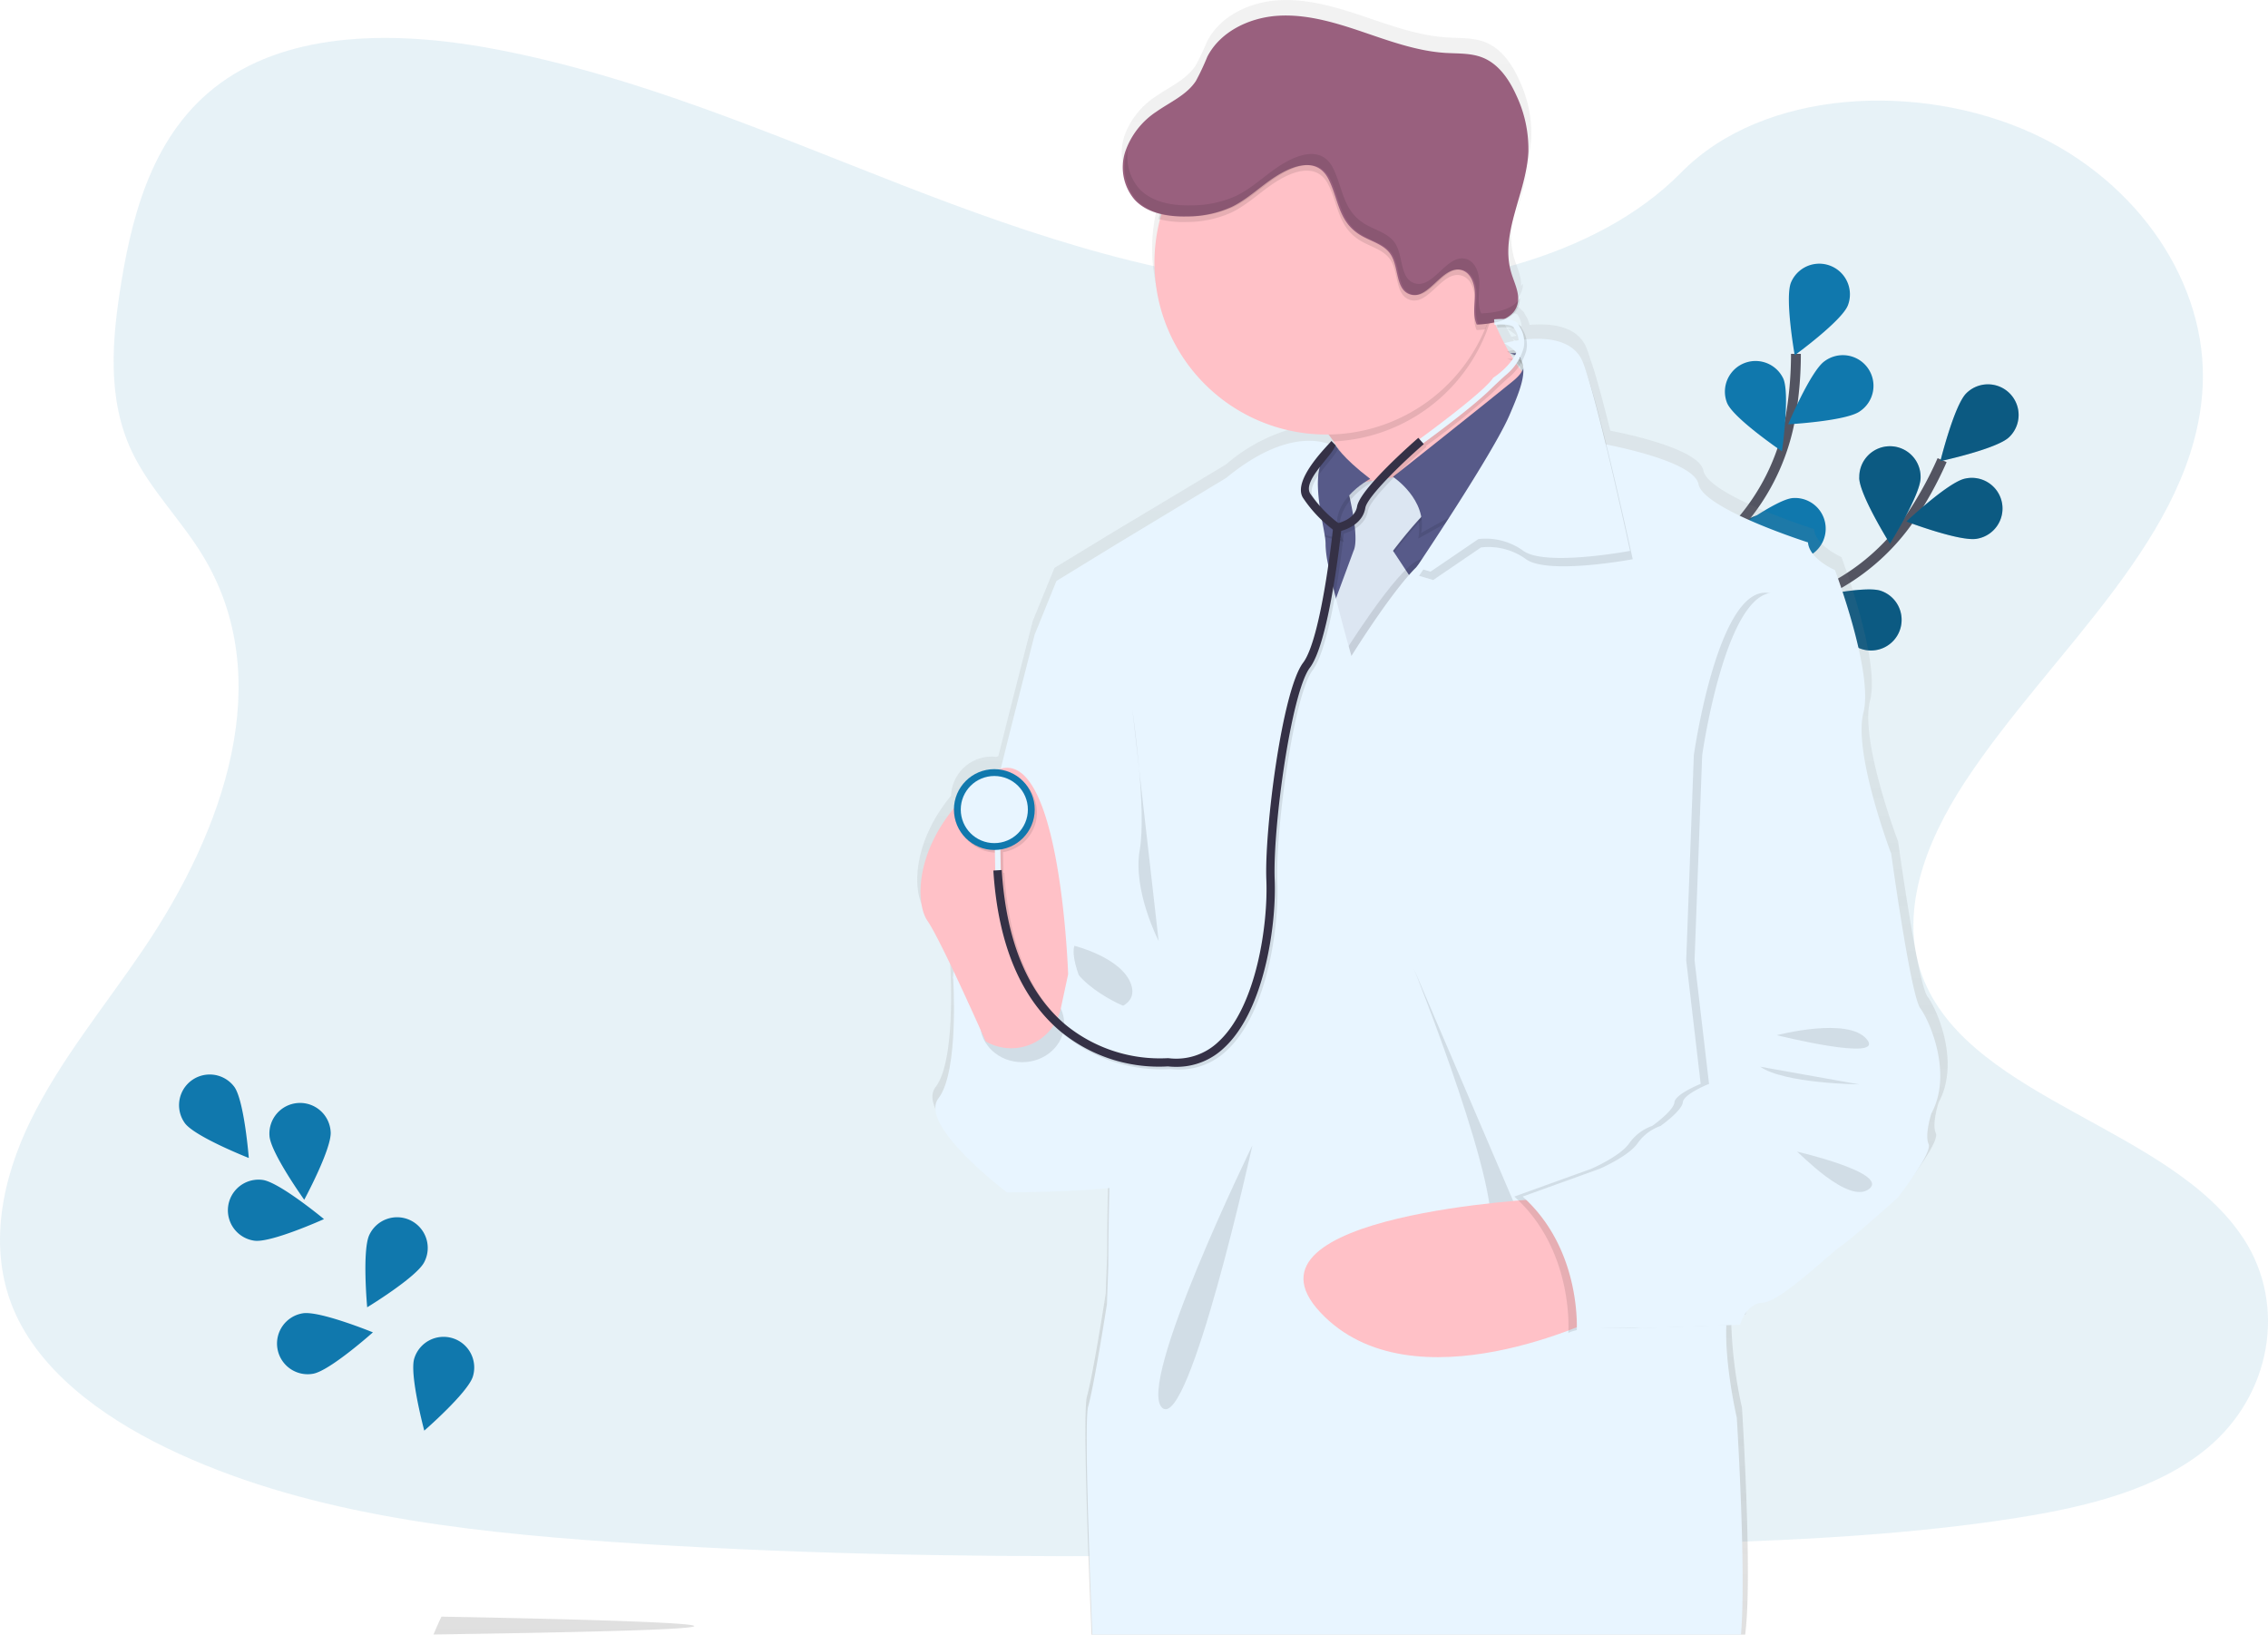 <svg id="Group_136" data-name="Group 136" xmlns="http://www.w3.org/2000/svg" xmlns:xlink="http://www.w3.org/1999/xlink" width="460.275" height="331.684" viewBox="0 0 460.275 331.684">
  <defs>
    <linearGradient id="linear-gradient" x1="0.5" y1="1" x2="0.5" gradientUnits="objectBoundingBox">
      <stop offset="0" stop-color="gray" stop-opacity="0.251"/>
      <stop offset="0.54" stop-color="gray" stop-opacity="0.122"/>
      <stop offset="1" stop-color="gray" stop-opacity="0.102"/>
    </linearGradient>
    <linearGradient id="linear-gradient-2" x1="0.5" y1="1" x2="0.5" y2="0" xlink:href="#linear-gradient"/>
  </defs>
  <path id="Path_787" data-name="Path 787" d="M324.368,127.627c-29.508-1.026-57.634-10.552-84.45-20.973s-53.4-21.969-82.213-27.49c-18.528-3.555-39.716-4.056-54.642,5.878C88.7,94.6,84.057,111.1,81.561,126.4c-1.877,11.518-2.966,23.638,2.166,34.423,3.572,7.484,9.912,13.777,14.3,20.947,15.256,24.948,4.471,55.714-12.065,80.094-7.755,11.442-16.752,22.329-22.736,34.5s-8.755,26.1-3.517,38.513c5.191,12.29,17.557,21.536,30.957,28.033,27.215,13.184,59.282,16.955,90.553,19.117,69.22,4.734,138.813,2.683,208.215.631,25.685-.763,51.485-1.53,76.75-5.509,14.031-2.208,28.52-5.708,38.708-14.158,12.929-10.73,16.137-28.893,7.471-42.348-14.536-22.562-54.722-28.168-64.885-52.383-5.59-13.328.153-28.177,8.281-40.539,17.43-26.516,46.654-49.781,48.192-80.094,1.059-20.82-12.989-41.666-34.712-51.519-22.765-10.336-54.337-9.031-71.131,8.052C380.811,121.758,350.418,128.53,324.368,127.627Z" transform="translate(-56.939 -69.139)" fill="#1078ad" opacity="0.1"/>
  <path id="Path_789" data-name="Path 789" d="M153.827,575.575c2.043,2.763,2.966,14.472,2.966,14.472s-10.921-4.3-12.968-7.06a6.224,6.224,0,0,1,10-7.412Z" transform="translate(-106.3 -355.073)" fill="#1078ad"/>
  <path id="Path_790" data-name="Path 790" d="M198.4,592.751c.212,3.428-5.369,13.76-5.369,13.76s-6.836-9.552-7.052-12.98a6.221,6.221,0,1,1,12.417-.78Z" transform="translate(-131.29 -363.061)" fill="#1078ad"/>
  <path id="Path_791" data-name="Path 791" d="M243.869,650.736c-1.543,3.068-11.582,9.171-11.582,9.171s-1.072-11.7.47-14.764a6.221,6.221,0,1,1,11.112,5.594Z" transform="translate(-157.769 -394.637)" fill="#1078ad"/>
  <path id="Path_792" data-name="Path 792" d="M266.943,706.823c-1,3.284-9.866,10.993-9.866,10.993s-3.038-11.345-2.034-14.633a6.222,6.222,0,0,1,11.9,3.64Z" transform="translate(-170.974 -427.517)" fill="#1078ad"/>
  <path id="Path_793" data-name="Path 793" d="M171.466,635.906c3.39.458,14.108-4.382,14.108-4.382s-9.043-7.492-12.451-7.95a6.221,6.221,0,1,0-1.657,12.332Z" transform="translate(-119.824 -384.15)" fill="#1078ad"/>
  <path id="Path_794" data-name="Path 794" d="M196.961,699.719c3.39-.581,12.15-8.4,12.15-8.4s-10.874-4.441-14.26-3.861a6.221,6.221,0,1,0,2.119,12.26Z" transform="translate(-133.432 -420.964)" fill="#1078ad"/>
  <path id="Path_796" data-name="Path 796" d="M833.49,340.477s14.366-25.448,36.021-32.779a44.3,44.3,0,0,0,22.426-16.777A74.3,74.3,0,0,0,898.544,279" transform="translate(-504.405 -185.631)" fill="none" stroke="#535461" stroke-miterlimit="10" stroke-width="2"/>
  <path id="Path_797" data-name="Path 797" d="M1000.117,253.471c-2.466,2.39-13.946,4.865-13.946,4.865s2.818-11.4,5.284-13.794a6.221,6.221,0,1,1,8.663,8.93Z" transform="translate(-592.383 -164.763)" fill="#1078ad"/>
  <path id="Path_798" data-name="Path 798" d="M984.243,299.839c-3.39.67-14.353-3.492-14.353-3.492s8.56-8.052,11.929-8.709a6.221,6.221,0,1,1,2.424,12.2Z" transform="translate(-583.002 -190.524)" fill="#1078ad"/>
  <path id="Path_799" data-name="Path 799" d="M933.554,352.945c-3.246-1.123-10.624-10.26-10.624-10.26s11.442-2.619,14.7-1.5a6.221,6.221,0,1,1-4.073,11.756Z" transform="translate(-555.942 -221.305)" fill="#1078ad"/>
  <path id="Path_800" data-name="Path 800" d="M880.188,382.889c-3.39-.559-12.188-8.336-12.188-8.336s10.844-4.517,14.231-3.958a6.227,6.227,0,0,1-2.021,12.29Z" transform="translate(-524.291 -238.382)" fill="#1078ad"/>
  <path id="Path_801" data-name="Path 801" d="M947.3,278.7c0,3.437,6.23,13.408,6.23,13.408s6.225-9.959,6.225-13.391a6.221,6.221,0,1,0-12.438,0Z" transform="translate(-569.985 -181.791)" fill="#1078ad"/>
  <path id="Path_802" data-name="Path 802" d="M887.578,312.92c1.025,3.28,9.942,10.929,9.942,10.929s2.966-11.366,1.932-14.646a6.221,6.221,0,0,0-11.866,3.716Z" transform="translate(-535.448 -200.643)" fill="#1078ad"/>
  <path id="Path_803" data-name="Path 803" d="M834.9,357c.458,3.39,7.95,12.446,7.95,12.446s4.835-10.7,4.378-14.1A6.221,6.221,0,1,0,834.9,357Z" transform="translate(-505.17 -226.432)" fill="#1078ad"/>
  <path id="Path_804" data-name="Path 804" d="M1000.117,253.471c-2.466,2.39-13.946,4.865-13.946,4.865s2.818-11.4,5.284-13.794a6.221,6.221,0,1,1,8.663,8.93Z" transform="translate(-592.383 -164.763)" opacity="0.25"/>
  <path id="Path_805" data-name="Path 805" d="M984.243,299.839c-3.39.67-14.353-3.492-14.353-3.492s8.56-8.052,11.929-8.709a6.221,6.221,0,1,1,2.424,12.2Z" transform="translate(-583.002 -190.524)" opacity="0.25"/>
  <path id="Path_806" data-name="Path 806" d="M933.554,352.945c-3.246-1.123-10.624-10.26-10.624-10.26s11.442-2.619,14.7-1.5a6.221,6.221,0,1,1-4.073,11.756Z" transform="translate(-555.942 -221.305)" opacity="0.25"/>
  <path id="Path_807" data-name="Path 807" d="M880.188,382.889c-3.39-.559-12.188-8.336-12.188-8.336s10.844-4.517,14.231-3.958a6.227,6.227,0,0,1-2.021,12.29Z" transform="translate(-524.291 -238.382)" opacity="0.25"/>
  <path id="Path_808" data-name="Path 808" d="M947.3,278.7c0,3.437,6.23,13.408,6.23,13.408s6.225-9.959,6.225-13.391a6.221,6.221,0,1,0-12.438,0Z" transform="translate(-569.985 -181.791)" opacity="0.25"/>
  <path id="Path_809" data-name="Path 809" d="M887.578,312.92c1.025,3.28,9.942,10.929,9.942,10.929s2.966-11.366,1.932-14.646a6.221,6.221,0,0,0-11.866,3.716Z" transform="translate(-535.448 -200.643)" opacity="0.25"/>
  <path id="Path_810" data-name="Path 810" d="M834.9,357c.458,3.39,7.95,12.446,7.95,12.446s4.835-10.7,4.378-14.1A6.221,6.221,0,1,0,834.9,357Z" transform="translate(-505.17 -226.432)" opacity="0.25"/>
  <path id="Path_811" data-name="Path 811" d="M835.44,310.643s2.822-29.088,19.629-44.556a44.315,44.315,0,0,0,13.7-24.427A74.277,74.277,0,0,0,870,228.1" transform="translate(-505.529 -156.301)" fill="none" stroke="#535461" stroke-miterlimit="10" stroke-width="2"/>
  <path id="Path_812" data-name="Path 812" d="M925.583,193.325c-1.271,3.187-10.781,10.1-10.781,10.1s-2.043-11.565-.759-14.752a6.223,6.223,0,0,1,11.539,4.662Z" transform="translate(-550.578 -131.341)" fill="#1078ad"/>
  <path id="Path_813" data-name="Path 813" d="M927.8,240.138c-2.81,1.975-14.536,2.623-14.536,2.623s4.568-10.823,7.378-12.8a6.221,6.221,0,1,1,7.158,10.171Z" transform="translate(-550.37 -156.66)" fill="#1078ad"/>
  <path id="Path_814" data-name="Path 814" d="M899.034,309.538c-3.424.288-13.874-5.085-13.874-5.085s9.408-7.035,12.832-7.323a6.222,6.222,0,0,1,1.042,12.4Z" transform="translate(-534.179 -196.065)" fill="#1078ad"/>
  <path id="Path_815" data-name="Path 815" d="M863.631,358.281c-3.327.848-14.531-2.657-14.531-2.657s8.081-8.522,11.408-9.387a6.221,6.221,0,1,1,3.123,12.044Z" transform="translate(-513.4 -224.259)" fill="#1078ad"/>
  <path id="Path_816" data-name="Path 816" d="M883.444,240.1c1.39,3.14,11.112,9.747,11.112,9.747s1.653-11.628.263-14.769a6.221,6.221,0,0,0-11.374,5.034Z" transform="translate(-532.915 -158.264)" fill="#1078ad"/>
  <path id="Path_817" data-name="Path 817" d="M842.347,294.96c2.267,2.581,13.514,5.963,13.514,5.963s-1.9-11.59-4.166-14.171a6.221,6.221,0,1,0-9.349,8.209Z" transform="translate(-508.617 -188.878)" fill="#1078ad"/>
  <path id="Path_818" data-name="Path 818" d="M812.464,357.247c1.8,2.924,12.311,8.158,12.311,8.158s.089-11.743-1.7-14.671a6.221,6.221,0,0,0-10.595,6.513Z" transform="translate(-491.825 -225.349)" fill="#1078ad"/>
  <path id="Path_819" data-name="Path 819" d="M784.44,143.479c.7-2.581,1.551-5.174,2.144-7.789C785.872,138.3,785.021,140.907,784.44,143.479Z" transform="translate(-476.141 -103.053)" fill="url(#linear-gradient)"/>
  <path id="Path_820" data-name="Path 820" d="M481.5,123.545a2.666,2.666,0,0,1-.284.114c-.186.072-.377.14-.572.195s-.275.085-.424.119a2.471,2.471,0,0,1-.377.1l.034.076c.157-.034.309-.064.466-.106l.042.525c.178,0,.343-.025.5-.025a2.08,2.08,0,0,1,.229,0h.848S481.518,123.587,481.5,123.545ZM567.736,260.9c-1.992-2.683-5.967-31.474-5.967-31.474s-7.819-20.473-5.687-28.643-5.823-29.075-5.823-29.075-5.255-2.284-5.539-5.674c0,0-21.456-6.78-22.46-11.866-.814-4.17-14.12-7.162-18.9-8.107-1.458-5.882-2.924-11.37-4-14.366-.292-.932-.568-1.737-.822-2.373-1.826-4.662-7.471-5.085-11.565-4.712a6.307,6.307,0,0,0-.97-2.216,1.216,1.216,0,0,0-.386-.589,2.251,2.251,0,0,0-.28-.2,1.338,1.338,0,0,0-.288-.364,2.04,2.04,0,0,0-.381-.271,2.545,2.545,0,0,0-.305-.14,4.074,4.074,0,0,0-.759-.208,6.248,6.248,0,0,0-.915-.119,5.573,5.573,0,0,0,1.954-1.428,4.074,4.074,0,0,0,.8-1.475,4.343,4.343,0,0,0,.178-1.39,3.6,3.6,0,0,1-.381.547c.178-1.877-.814-3.784-1.382-5.653a16.726,16.726,0,0,1-.373-7.48h0c.568-3.755,1.975-7.552,2.928-11.374a.28.28,0,0,0,0-.064,29.527,29.527,0,0,0,.924-5.8,25.6,25.6,0,0,0-2.475-11.5c-1.445-3.191-3.577-6.331-6.84-7.628-2.424-.979-5.14-.822-7.751-.983-5.857-.364-11.442-2.424-17.01-4.3s-11.3-3.577-17.159-3.25-11.891,3.153-14.565,8.34A52.209,52.209,0,0,1,419.185,72c-1.9,2.869-5.3,4.306-8.132,6.285a16.082,16.082,0,0,0-6.357,8.141,10.861,10.861,0,0,0-.229,5.573h0a9.973,9.973,0,0,0,.356,1.229,8.709,8.709,0,0,0,1.843,3.013,8.989,8.989,0,0,0,2.093,1.623h0a12.32,12.32,0,0,0,3.094,1.2c-.038.127-.076.263-.119.394-.068.216-.127.424-.191.657-.14.521-.271,1.051-.381,1.585a.5.5,0,0,0,0,.114,34.609,34.609,0,0,0-.78,7.336,33.845,33.845,0,0,0,.178,3.492h0a35.323,35.323,0,0,0,33.432,31.643c.6.03,1.208.047,1.822.047h.848c.275.364.547.737.805,1.1s.5.737.72,1.1l-.614-.636h0l-.615-.564a4.992,4.992,0,0,1-.555.64,10.305,10.305,0,0,0-1.225-.348h0a15.7,15.7,0,0,0-7.963.53,34.827,34.827,0,0,0-11.84,6.759l-22.592,13.561-12.222,7.433-4.4,10.764s-3.31,12.79-6.992,27.444c-.144.042-.284.085-.424.136a7.922,7.922,0,0,0-.9-.051,8.259,8.259,0,0,0-8.272,7.929c-7.323,8.9-7.738,17.8-6.018,21.884h0a5.832,5.832,0,0,0,.585,1.089A102.87,102.87,0,0,1,369.51,253.4c-.055.369-.089.678-.106.911a2.263,2.263,0,0,0,0,.229s1.271,19.2-2.966,24.706c-.928,1.2-.788,2.776,0,4.522h0c2.839,6.28,14.065,14.667,14.065,14.667s13.463-.072,20.964-.89c-.021.754-.038,1.5-.055,2.238-.17,7.408-.17,13.616-.17,13.616l-.28,7.768s-2.543,16.371-3.814,20.884c-.8,2.831.123,29.042.928,48.311H530.727c1.56-11.4-.64-46.035-.64-46.035a91,91,0,0,1-2.165-16.76.064.064,0,0,1,0-.055c0-.682,0-1.348.025-2l.962-.034,1.729-.059h.157s.042-.161.14-.424h0a8.1,8.1,0,0,1,.928-1.852,4.594,4.594,0,0,1,3.623-2.229,9.814,9.814,0,0,0,4.115-1.958.075.075,0,0,0,.034,0c4.5-3.047,10.459-8.67,11.9-9.594,1.988-1.271,11.506-9.747,11.506-9.747s1.42-1.8,2.933-3.962l.055-.076c1.882-2.712,3.882-5.954,3.39-6.975-.848-1.831.568-6.208.568-6.208C574.41,274.3,569.728,263.578,567.736,260.9ZM485.79,130.55a1.693,1.693,0,0,1,.076.39c-.106-.14-.212-.288-.318-.424l-.1-.136-.072-.1.161-.22v.03h0A1.469,1.469,0,0,1,485.79,130.55Zm-1.424-3.755c-.462.093-.826.178-1.064.242-.3-.534-.589-1.068-.848-1.61a12.291,12.291,0,0,1,1.911,1.369Zm-.8.67a.089.089,0,0,1,0-.025l.034.025h0c.174.114.343.225.5.339h0c.14.1.267.2.394.3a4.042,4.042,0,0,1-.271.424c-.148-.233-.288-.458-.424-.691A1.526,1.526,0,0,1,483.569,127.465Zm-2.543-5.229a12.539,12.539,0,0,1,2.462,0h0a1.863,1.863,0,0,1,.318.038h0a3.521,3.521,0,0,1,.674.174,4.924,4.924,0,0,1,.894,2.377l-.229.034-.225.042c-.424.072-.848.144-1.178.212l-.424.089c-.564.123-.89.216-.9.22-.055-.114-.11-.22-.17-.331-.093-.182-.191-.369-.275-.551s-.195-.39-.284-.581c-.059-.1-.1-.2-.148-.3h0c0-.042-.042-.076-.059-.119a1.014,1.014,0,0,1-.064-.14c-.259-.525-.5-1.051-.725-1.568-.025-.051-.047-.106-.068-.157l.322-.021v.11ZM266.146,386.719s-.7,1.454-1.606,3.619C382.647,388.643,266.146,386.719,266.146,386.719ZM481.709,123.96c-.059-.1-.1-.2-.148-.3h0c0-.042-.042-.076-.059-.119a2.666,2.666,0,0,1-.284.114c-.186.072-.377.14-.572.195s-.275.085-.424.119l-.377.1.034.076c.157-.034.309-.064.466-.106l.042.525c.178,0,.343-.025.5-.025h1.076C481.878,124.35,481.785,124.151,481.709,123.96Z" transform="translate(-176.563 -58.675)" fill="url(#linear-gradient-2)"/>
  <path id="Path_821" data-name="Path 821" d="M532.507,356.545l-2.543,1.123S513.39,422.056,513.39,427.26s35.144,34.161,35.144,34.161l5.484-37.013S546.144,339.53,532.507,356.545Z" transform="translate(-319.956 -229.015)" fill="#e8f5ff"/>
  <path id="Path_822" data-name="Path 822" d="M701.389,242.721l-14.684-7.662a29.414,29.414,0,0,0-4.306-9.81c-2.149-3.1-5-6.149-8.564-7.738-9-4.034,38.055-25.211,38.055-25.211a76.579,76.579,0,0,0,2.615,7.5c2.424,5.984,6.446,13.722,11.628,15.926C734.944,219.477,701.389,242.721,701.389,242.721Z" transform="translate(-411.75 -135.673)" fill="#ffc1c7"/>
  <path id="Path_823" data-name="Path 823" d="M714.505,199.8A35.081,35.081,0,0,1,682.4,225.249c-2.149-3.1-5-6.149-8.565-7.738-9-4.034,38.055-25.211,38.055-25.211a76.543,76.543,0,0,0,2.615,7.5Z" transform="translate(-411.75 -135.673)" opacity="0.1"/>
  <path id="Path_824" data-name="Path 824" d="M679.138,137.11a34.894,34.894,0,1,1-10.221-24.832A35.061,35.061,0,0,1,679.138,137.11Z" transform="translate(-375.06 -83.674)" fill="#ffc1c7"/>
  <path id="Path_825" data-name="Path 825" d="M657.6,233.334l-9.56,22.308-8.433,14.807H612.614L604.74,250.2l3.191-20.994h20.617l13.311-.75,4.5-1.5,2.9,1.644Z" transform="translate(-348.464 -130.786)" fill="#575a89"/>
  <path id="Path_826" data-name="Path 826" d="M747.188,230.468s5.963,1.271.623,5.649-23.761,18.3-23.761,18.3,6.471,5.763,5.132,12.514l21.439-11.951,3.814-19.121S754.863,230.112,747.188,230.468Z" transform="translate(-441.343 -157.657)" opacity="0.1"/>
  <path id="Path_827" data-name="Path 827" d="M709.66,287l-13.637,2.25s2.814,10.4,1.407,13.357a1.965,1.965,0,0,0-.106.284l-5.564,15.04,4.17,11.811,14.434-19.684-4.92-7.45s5.2-6.891,8.293-9.281S709.66,287,709.66,287Z" transform="translate(-422.737 -190.241)" opacity="0.1"/>
  <path id="Path_828" data-name="Path 828" d="M709.66,285.63l-13.637,2.246s2.814,10.4,1.407,13.357a1.968,1.968,0,0,0-.106.284l-5.564,15.04,4.17,11.811,14.434-19.7-4.92-7.45s5.2-6.891,8.293-9.281S709.66,285.63,709.66,285.63Z" transform="translate(-422.737 -189.451)" fill="#dce6f2"/>
  <path id="Path_829" data-name="Path 829" d="M747.76,227.818s5.962,1.271.619,5.649-24.329,19.422-24.329,19.422,7.031,4.64,5.7,11.387l21.439-11.946L755,233.209S755.422,227.462,747.76,227.818Z" transform="translate(-441.343 -156.13)" fill="#575a89"/>
  <path id="Path_830" data-name="Path 830" d="M676.415,273.18s1.3,2.432,7.043,6.819c0,0-9.56,5.085-5.9,12.234l-14.625-3.814-2.25-7.03Z" transform="translate(-404.828 -182.277)" opacity="0.1"/>
  <path id="Path_831" data-name="Path 831" d="M675.091,271.86s1.3,2.432,7.043,6.819c0,0-9.56,5.06-5.9,12.23l-14.62-3.814-2.25-7.026Z" transform="translate(-404.067 -181.517)" fill="#575a89"/>
  <path id="Path_832" data-name="Path 832" d="M714.542,294.229l-9.56,22.308-8.416,14.807H669.554L661.68,311.1l3.187-20.994H670.6c-.093,4.9,1.7,10.654,1.581,12.794-.195,3.517,5.246,22.494,5.246,22.494s11.387-18.417,15.883-20.057c2.827-1.03,8.815-9.6,12.879-15.837Z" transform="translate(-405.404 -191.681)" opacity="0.1"/>
  <path id="Path_833" data-name="Path 833" d="M689.331,400.233l-.97,1.221s7.031,35.288,5.085,43.3a22.755,22.755,0,0,0-.564,4.4v.064c-.343,8.154,2.119,18.735,2.119,18.735s1.966,31.19.848,44.018H564.215c-.771-18.968-1.6-43.543-.847-46.268,1.271-4.5,3.814-20.807,3.814-20.807l.28-7.73s0-7.471.229-15.794c.1-3.742.242-7.67.449-11.154a58.9,58.9,0,0,1,1.153-9.887,21.794,21.794,0,0,0,.543-4.187,2.152,2.152,0,0,1,.025-.4c0-.424.042-.881.059-1.352v-.424c.081-2.729.051-5.967-.038-9.323v-.555c-.072-2.517-.178-5.085-.3-7.526-.369-7.628-.848-14.078-.848-14.078L552.57,308.918l4.356-10.73,12.09-7.408,22.354-13.5c10.9-8.963,18.083-7.887,20.82-6.9a7.237,7.237,0,0,1,.78.318c.085.042.153.076.216.114a1.79,1.79,0,0,1,.25.144h0a5.162,5.162,0,0,0-1.9,1.564,6.918,6.918,0,0,0-1.174,2.543,11.841,11.841,0,0,0-.3,1.733c-.055.615-.076,1.25-.076,1.89a32.784,32.784,0,0,0,.36,4.191c0,.025,0,.059,0,.093.14.992.313,1.962.483,2.873a.2.2,0,0,0,0,.047c.2,1.064.39,2.047.521,2.894.025.153.047.292.068.424a9.692,9.692,0,0,1,.131,1.7,20.6,20.6,0,0,0,.551,4.068c.11.559.237,1.157.377,1.78.191.848.4,1.771.623,2.712.123.517.254,1.051.39,1.581.051.212.106.424.157.64l.085.335c.9,3.589,1.882,7.162,2.483,9.323.356,1.271.581,2.055.581,2.055s6.382-10.319,11.476-16.193c.076-.085.144-.165.216-.242.5-.581,1-1.11,1.475-1.576a8.711,8.711,0,0,1,2.721-2.043,2.964,2.964,0,0,0,.462-.216c2.085-1.182,5.45-5.475,8.6-9.971.309-.424.61-.886.915-1.322.7-1.009,1.377-2.021,2.017-2.992.492-.742.962-1.462,1.407-2.149,2.119-3.3,3.611-5.755,3.611-5.755l2.941-.131.513-.025h.343l13.353-.619s.576.1,1.526.288a.271.271,0,0,1,.157.034c4.738.941,17.9,3.92,18.706,8.052.983,5.06,22.214,11.811,22.214,11.811.28,3.39,5.479,5.624,5.479,5.624s7.874,20.807,5.768,28.961c-2.081,8.052,5.416,27.969,5.615,28.529h0l-1.437,1.814Z" transform="translate(-342.533 -180.295)" fill="#e8f5ff"/>
  <path id="Path_834" data-name="Path 834" d="M754.375,225.783s13-3.687,15.951,3.9,9.56,38.242,9.56,38.242-17.154,3.233-21.651,0a12.955,12.955,0,0,0-9.141-2.39l-9.7,6.607-2.865-.848s15.519-23.07,18.892-30.91S759.935,229.042,754.375,225.783Z" transform="translate(-448.535 -154.45)" opacity="0.1"/>
  <path id="Path_835" data-name="Path 835" d="M753.068,221.783s13.006-3.687,15.972,3.9,9.56,38.242,9.56,38.242-17.15,3.233-21.651,0a12.942,12.942,0,0,0-9.137-2.39l-9.709,6.607-2.865-.848s15.519-23.07,18.892-30.91S758.628,225.05,753.068,221.783Z" transform="translate(-447.791 -152.145)" fill="#e8f5ff"/>
  <path id="Path_836" data-name="Path 836" d="M571.234,511.55s9.7,2.39,11.531,7.874-7.17,5.624-7.17,5.624S570.111,515.347,571.234,511.55Z" transform="translate(-353.2 -319.632)" opacity="0.1"/>
  <path id="Path_837" data-name="Path 837" d="M630.736,607.09s-23.757,48.646-18.273,53.286S630.736,607.09,630.736,607.09Z" transform="translate(-376.571 -374.684)" opacity="0.1"/>
  <path id="Path_838" data-name="Path 838" d="M734,522.5s18.981,47.251,15.184,54.549,8.153,0,8.153,0Z" transform="translate(-447.077 -325.941)" opacity="0.1"/>
  <path id="Path_839" data-name="Path 839" d="M729.979,632.64s-64.109,3.094-45.408,23.058,57.079.848,57.079.848Z" transform="translate(-416.624 -389.407)" fill="#ffc1c7"/>
  <path id="Path_840" data-name="Path 840" d="M680.734,137.116a34.9,34.9,0,0,1-2.657,13.4c-.589.068-1.178.11-1.746.136-.848-1.86-.394-4.009-.377-6.056s-.737-4.454-2.708-5c-3.928-1.106-6.641,6.238-10.514,4.912-2.966-1.009-2.191-5.509-3.9-8.107-1.352-2.055-4.06-2.636-6.166-3.924-4.479-2.75-4.344-7.149-6.424-11.311-2.178-4.361-6.78-3.072-10.777-.5-3.034,1.958-5.653,4.581-8.9,6.141a22.014,22.014,0,0,1-9.081,1.92,19.955,19.955,0,0,1-5.7-.6,35.059,35.059,0,0,1,68.94,9Z" transform="translate(-376.657 -83.68)" opacity="0.1"/>
  <path id="Path_841" data-name="Path 841" d="M625.621,98.814c-3.038,1.958-5.653,4.577-8.9,6.145a22.079,22.079,0,0,1-9.082,1.915c-3.814.085-7.92-.585-10.527-3.339a10.155,10.155,0,0,1-1.954-9.789,15.9,15.9,0,0,1,6.293-8.107c2.852-2,6.162-3.39,8.052-6.259a50.576,50.576,0,0,0,2.314-4.92c2.657-5.166,8.632-7.963,14.408-8.31s11.5,1.373,17,3.238,11.044,3.916,16.849,4.3c2.585.161,5.272,0,7.67.979,3.225,1.309,5.34,4.441,6.78,7.628a25.5,25.5,0,0,1,2.45,11.442c-.356,8.378-5.891,16.6-3.458,24.626.644,2.14,1.852,4.335,1.208,6.475-.941,3.123-4.971,3.835-8.23,3.983-.848-1.86-.394-4.013-.377-6.056s-.737-4.454-2.7-5c-3.933-1.1-6.645,6.234-10.51,4.912-2.945-1.013-2.182-5.509-3.895-8.107-1.352-2.06-4.064-2.636-6.166-3.924-4.479-2.75-4.344-7.149-6.424-11.311C634.228,94.949,629.622,96.237,625.621,98.814Z" transform="translate(-366.799 -62.956)" fill="#99607e"/>
  <path id="Path_842" data-name="Path 842" d="M511.7,515.4l-3.233,1.127s1.271,19.121-2.966,24.6,13.917,19.117,13.917,19.117S544.3,560.1,545,558.125s-1.271-35.428-1.271-35.428-13.358-5.2-12.235-13.5c0,0-4.077,19.54-10.12,18.7S508.473,522.007,511.7,515.4Z" transform="translate(-315.039 -318.277)" fill="#e8f5ff"/>
  <ellipse id="Ellipse_290" data-name="Ellipse 290" cx="8.531" cy="7.802" rx="8.531" ry="7.802" transform="translate(198.913 199.932)" opacity="0.1"/>
  <path id="Path_843" data-name="Path 843" d="M527.725,468.2s-1.7-51.735-16.451-40.208-14.9,25.312-12.09,29.385S511,481.837,511,481.837h0a10.311,10.311,0,0,0,15.256-6.78Z" transform="translate(-310.954 -270.519)" fill="#ffc1c7"/>
  <path id="Path_844" data-name="Path 844" d="M629.733,214.083a1.245,1.245,0,0,0-.381-.585c-.729-.665-2.3-.9-4.662-.695l.1,1.119c3.153-.271,3.776.356,3.856.462v.106l.1.14a4.729,4.729,0,0,1,.848,3.729c-.691,3.454-4.933,6.2-4.975,6.234l-.1.059-.064.1c-1.831,2.716-12.184,10.383-14.892,12.366l-.237-.271c-1.212,1.051-11.866,10.378-12.442,13.951-.373,2.242-2.9,3.11-3.814,3.352a23.948,23.948,0,0,1-5.734-6.026c-1.53-2.632,4.628-7.768,5.17-9.772l-.848-.869c-.089.322-8,7.713-5.8,11.489a25.157,25.157,0,0,0,6.111,6.48c-.36,3.272-2.6,22.481-6.047,27.033-4.28,5.657-7.878,34.169-7.48,44.124.352,8.844-1.958,25.549-9.671,32.724a12.362,12.362,0,0,1-10.2,3.39h-.186a30.1,30.1,0,0,1-20.7-6.78c-7.692-6.471-12.048-17.032-12.955-31.4h-.186l-.076-4.183a8.158,8.158,0,1,0-1.216.1h.093l.076,4.157-.373.025c.932,14.832,5.509,25.8,13.561,32.58a31.36,31.36,0,0,0,21.871,7.158,15.744,15.744,0,0,0,1.7.093,13.9,13.9,0,0,0,9.747-3.92c8.124-7.564,10.594-24.884,10.209-34.029-.424-10.548,3.352-38.034,7.141-43.039,3.712-4.912,5.963-24.049,6.357-27.757,1.343-.377,4.382-1.568,4.9-4.662.373-2.238,7.488-9.132,11.866-12.951l-.131-.153a164.881,164.881,0,0,0,13.315-10.628c1.127-1.081,2.246-2.161,3.416-3.191a10.935,10.935,0,0,0,3.666-5.564A5.784,5.784,0,0,0,629.733,214.083Z" transform="translate(-320.913 -147.446)" opacity="0.1"/>
  <path id="Path_845" data-name="Path 845" d="M686.83,288.065a25.934,25.934,0,0,1-6.513-6.78c-2.2-3.776,5.713-11.162,5.8-11.484l.848.869c-.538,2-6.7,7.141-5.166,9.768a24.631,24.631,0,0,0,6.03,6.251Z" transform="translate(-415.922 -180.33)" fill="#353146"/>
  <path id="Path_846" data-name="Path 846" d="M735.861,237.171l-.661-.911c.136-.1,13.446-9.726,15.544-12.84l.068-.093.1-.064c.042-.03,4.284-2.776,4.975-6.234a4.7,4.7,0,0,0-.848-3.725l-.1-.144v-.1c-.085-.11-.708-.733-3.861-.462l-.1-1.123c2.369-.2,3.933.03,4.661.695a1.271,1.271,0,0,1,.386.589,5.789,5.789,0,0,1,.958,4.5,10.874,10.874,0,0,1-3.666,5.564c-1.165,1.03-2.288,2.119-3.411,3.191C745.65,230.09,736.327,236.836,735.861,237.171Z" transform="translate(-447.768 -146.68)" fill="#e8f5ff"/>
  <rect id="Rectangle_735" data-name="Rectangle 735" width="1.123" height="6.827" transform="translate(201.882 171.458) rotate(-1.05)" fill="#e8f5ff"/>
  <ellipse id="Ellipse_291" data-name="Ellipse 291" cx="8.2" cy="8.2" rx="8.2" ry="8.2" transform="translate(193.591 156.071)" fill="#1078ad"/>
  <circle id="Ellipse_292" data-name="Ellipse 292" cx="6.81" cy="6.81" r="6.81" transform="translate(194.98 157.461)" fill="#e8f5ff"/>
  <path id="Path_847" data-name="Path 847" d="M569.787,395.948a15.734,15.734,0,0,1-1.7-.089,31.406,31.406,0,0,1-21.871-7.158c-8.052-6.78-12.62-17.739-13.561-32.584l1.7-.106c.907,14.366,5.263,24.931,12.959,31.4a30.216,30.216,0,0,0,20.693,6.78h.186a12.387,12.387,0,0,0,10.2-3.39c7.708-7.175,10.018-23.88,9.666-32.724-.424-9.963,3.174-38.475,7.458-44.128,3.751-4.954,6.077-27.283,6.1-27.507l.064-.636.627-.11c.038,0,3.7-.7,4.157-3.433.593-3.568,11.23-12.9,12.438-13.951l1.106,1.271c-4.395,3.814-11.51,10.713-11.866,12.955-.517,3.1-3.555,4.289-4.895,4.661-.424,3.712-2.657,22.846-6.357,27.757-3.789,5-7.564,32.491-7.141,43.039.365,9.145-2.081,26.469-10.2,34.029A13.9,13.9,0,0,1,569.787,395.948Z" transform="translate(-331.06 -179.471)" fill="#353146"/>
  <g id="Group_78" data-name="Group 78" transform="translate(228.245 30.192)" opacity="0.1">
    <path id="Path_848" data-name="Path 848" d="M783,150.585c.695-2.568,1.534-5.153,2.119-7.755C784.42,145.445,783.576,148.017,783,150.585Z" transform="translate(-703.557 -137.359)"/>
    <path id="Path_849" data-name="Path 849" d="M667.889,163.326c-.847-1.86-.394-4.013-.377-6.056s-.737-4.433-2.7-5c-3.933-1.1-6.645,6.238-10.51,4.912-2.966-1.013-2.182-5.509-3.895-8.107-1.352-2.06-4.06-2.636-6.162-3.924-4.484-2.75-4.348-7.149-6.424-11.311-2.182-4.365-6.78-3.077-10.781-.5-3.039,1.958-5.653,4.581-8.9,6.145a22.079,22.079,0,0,1-9.082,1.915c-3.793.089-7.92-.585-10.527-3.339a9.84,9.84,0,0,1-2.318-8.137c-.072.2-.136.4-.2.6a10.182,10.182,0,0,0,1.954,9.789c2.606,2.755,6.734,3.424,10.527,3.339a22.1,22.1,0,0,0,9.086-1.915c3.255-1.568,5.869-4.187,8.9-6.145,4-2.577,8.6-3.865,10.781.5,2.076,4.161,1.945,8.56,6.424,11.311,2.119,1.271,4.81,1.865,6.166,3.924,1.7,2.606.945,7.094,3.895,8.107,3.861,1.322,6.573-6.009,10.505-4.912,1.966.551,2.725,2.966,2.7,5s-.462,4.2.377,6.056c3.259-.148,7.289-.848,8.234-3.984a4.563,4.563,0,0,0,.178-1.386C674.364,162.585,670.822,163.2,667.889,163.326Z" transform="translate(-595.536 -129.92)"/>
  </g>
  <path id="Path_850" data-name="Path 850" d="M852,390.239l4.92,5.2s3.937,28.677,5.9,31.359,6.611,13.353,2.25,21.367c0,0-1.407,4.361-.564,6.187s-6.323,10.967-6.323,10.967-9.421,8.433-11.391,9.7-12.37,11.387-15.883,11.527-4.662,4.5-4.662,4.5l-19.824.7s-10.95-.572-13.332.975c0,0,1.271-16.731-10.963-27.7l15.6-5.623s5.907-2.543,7.734-5.2a9.548,9.548,0,0,1,4.662-3.513s4.357-3.094,4.5-4.78,5.327-3.755,5.327-3.755l-2.937-25.066,1.547-41.615s4.92-34.868,15.324-32.9S852,390.239,852,390.239Z" transform="translate(-474.81 -222.221)" opacity="0.1"/>
  <path id="Path_851" data-name="Path 851" d="M856,390.239l4.92,5.2s3.937,28.677,5.9,31.359,6.611,13.353,2.25,21.367c0,0-1.4,4.361-.559,6.187s-6.327,10.967-6.327,10.967-9.421,8.433-11.391,9.7-12.37,11.387-15.883,11.527-4.662,4.5-4.662,4.5l-19.824.7s-10.959-.572-13.332.975c0,0,1.271-16.731-10.963-27.7l15.6-5.623s5.907-2.543,7.734-5.2a9.548,9.548,0,0,1,4.662-3.513s4.357-3.094,4.5-4.78,5.327-3.755,5.327-3.755l-2.937-25.066,1.547-41.615s4.92-34.868,15.324-32.9S856,390.239,856,390.239Z" transform="translate(-477.115 -222.221)" fill="#e8f5ff"/>
  <path id="Path_852" data-name="Path 852" d="M907.84,552.352s14.481-3.814,18.278.848S907.84,552.352,907.84,552.352Z" transform="translate(-547.247 -342.296)" opacity="0.1"/>
  <path id="Path_853" data-name="Path 853" d="M899.88,569.44c4.92,3.445,20.1,3.585,20.1,3.585Z" transform="translate(-542.661 -352.989)" opacity="0.1"/>
  <path id="Path_854" data-name="Path 854" d="M917.46,610.08c.424.14,10.438,10.828,14.642,7.594S917.46,610.08,917.46,610.08Z" transform="translate(-552.79 -376.407)" opacity="0.1"/>
  <path id="Path_855" data-name="Path 855" d="M599.22,398.42s2.941,20.248,1.492,28.495,3.839,18.464,3.839,18.464Z" transform="translate(-369.413 -254.444)" opacity="0.1"/>
  <path id="Path_864" data-name="Path 864" d="M436.345,741.85s-5.717,11.624-2.623,10.874S436.345,741.85,436.345,741.85Z" transform="translate(-273.521 -452.336)" fill="none"/>
  <path id="Path_866" data-name="Path 866" d="M537.275,832.476Z" transform="translate(-333.45 -504.211)" fill="#ffccd0"/>
</svg>

